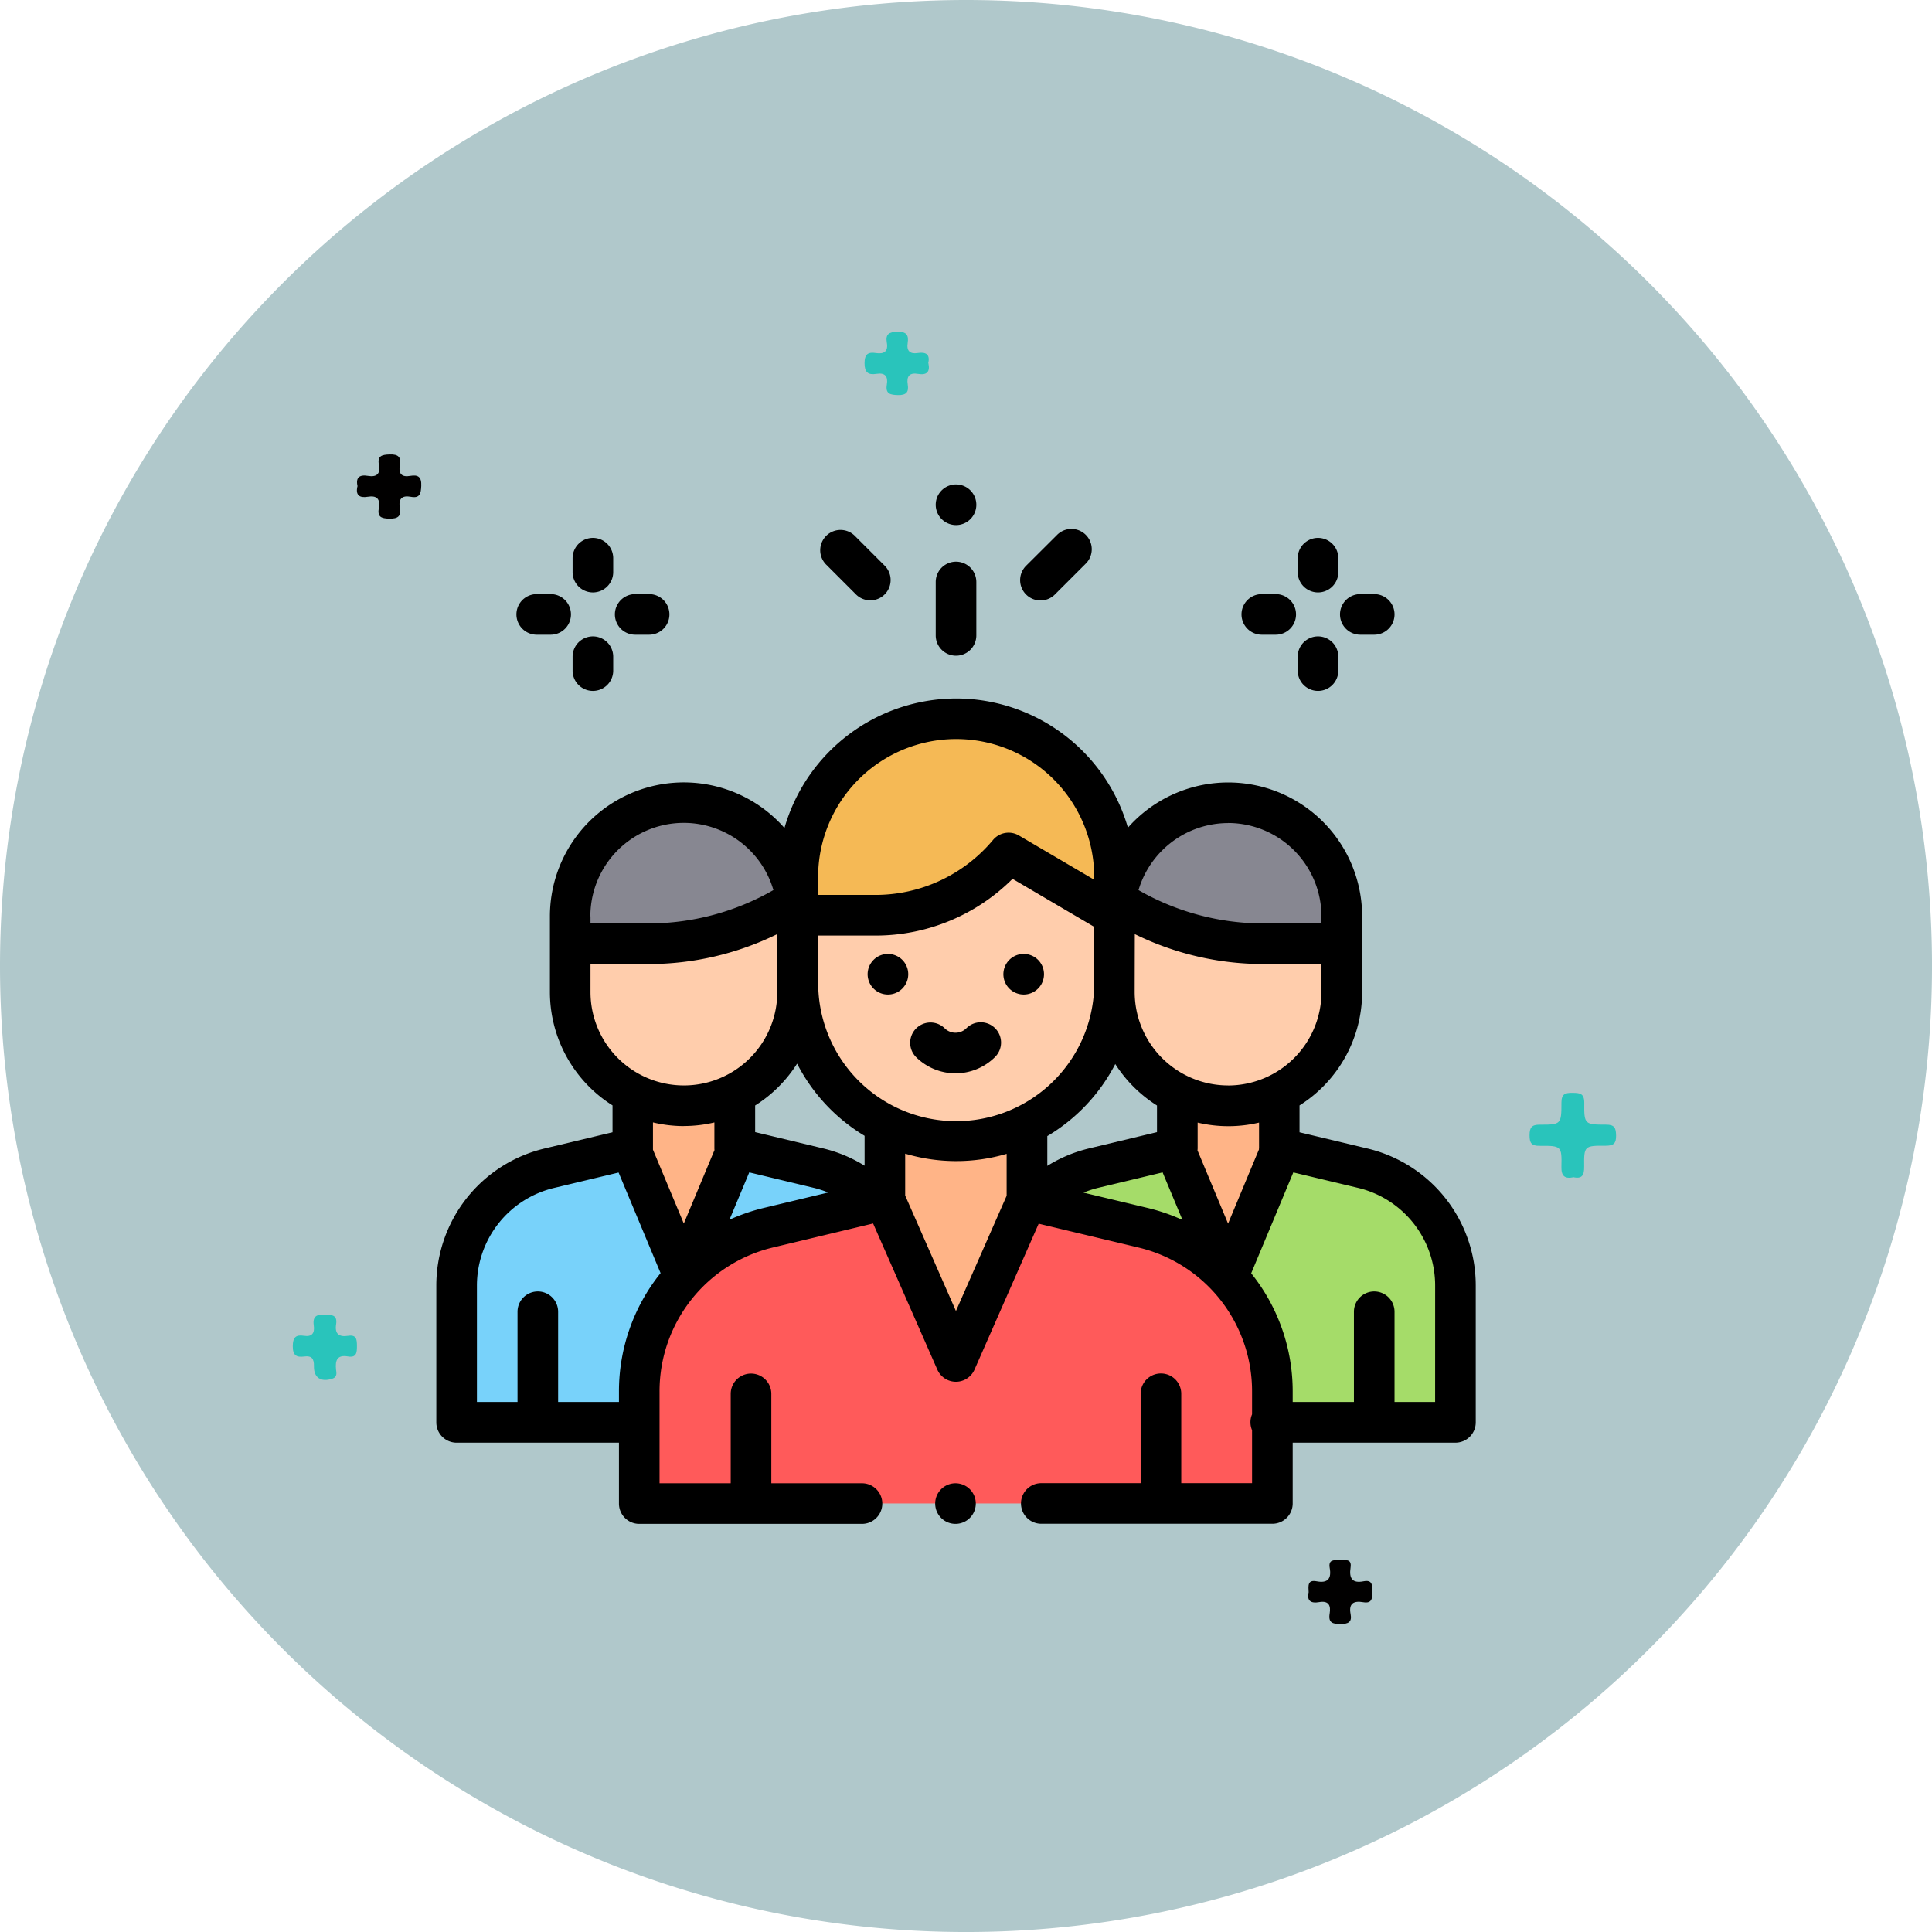<svg xmlns="http://www.w3.org/2000/svg" width="90.773" height="90.773" viewBox="0 0 90.773 90.773">
  <g id="Grupo_156635" data-name="Grupo 156635" transform="translate(6399 6571)">
    <path id="Trazado_127483" data-name="Trazado 127483" d="M45.387,0A45.387,45.387,0,1,1,0,45.387,45.387,45.387,0,0,1,45.387,0Z" transform="translate(-6399 -6571)" fill="#b0c8cb"/>
    <g id="Grupo_156595" data-name="Grupo 156595" transform="translate(-6385.246 -6555.413)">
      <path id="Trazado_127053" data-name="Trazado 127053" d="M15.375,123.6c.416.093.513-.1.509-.492-.011-.974.006-.992,1.015-.986.375,0,.492-.114.485-.485-.007-.346-.07-.507-.469-.505-1.011,0-1.037-.017-1.026-1.026,0-.457-.219-.465-.558-.469s-.514.053-.514.459c0,1.022-.021,1.041-1.019,1.037-.386,0-.478.138-.479.5s.091.5.477.494c1.018-.006,1.042.013,1.02.978-.011.448.155.579.561.5" transform="translate(44.792 -83.878)" fill="#29c4bb"/>
      <path id="Trazado_127054" data-name="Trazado 127054" d="M213.5,151.159c-.373-.071-.579.052-.518.474.051.353-.071.55-.461.489s-.522.081-.525.492c0,.431.173.53.54.481.351-.047.462.105.455.455-.011.547.328.757.857.591.251-.079.2-.279.18-.437-.044-.432.055-.7.565-.611.395.067.419-.181.418-.484s-.013-.548-.414-.486c-.432.067-.636-.091-.564-.547.068-.436-.211-.455-.533-.417" transform="translate(-211.994 -104.948)" fill="#29c4bb"/>
      <path id="Trazado_127055" data-name="Trazado 127055" d="M207.478,69.132c-.1.416.094.558.484.492.422-.071.594.1.52.521s.1.5.5.507.558-.116.488-.511c-.075-.42.1-.594.518-.515s.471-.145.487-.509c.019-.427-.147-.539-.519-.474-.4.071-.555-.1-.487-.492.066-.378-.056-.531-.477-.516-.371.013-.586.066-.506.491s-.105.586-.52.516c-.39-.066-.58.074-.483.49" transform="translate(-204.437 -61.871)" fill="#010000"/>
      <path id="Trazado_127056" data-name="Trazado 127056" d="M51.8,186.5c-.091.388.1.53.488.46.455-.082.563.155.5.538-.072.426.134.493.509.49.358,0,.55-.083.475-.469-.1-.507.155-.631.591-.556s.427-.206.428-.513-.006-.549-.411-.47c-.544.108-.683-.154-.61-.641.07-.466-.285-.332-.522-.346s-.531-.047-.458.357c.09.5-.085.732-.614.63-.442-.085-.388.223-.375.519" transform="translate(-4.069 -127.272)" fill="#010000"/>
      <path id="Trazado_127057" data-name="Trazado 127057" d="M124.759,17.292c.1-.443-.141-.529-.5-.475s-.524-.1-.467-.47-.053-.539-.479-.53c-.392.008-.571.109-.5.512s-.121.547-.507.489c-.358-.054-.538.032-.54.47s.167.569.558.507c.413-.066.553.122.489.507-.072.432.16.482.524.49.389.008.516-.138.458-.495-.062-.391.082-.57.49-.5s.569-.1.48-.5" transform="translate(-94.9 -15.817)" fill="#29c4bb"/>
    </g>
    <g id="grupo" transform="translate(-6378.5 -6548.238)">
      <path id="Trazado_128989" data-name="Trazado 128989" d="M29.764,306.718A5.671,5.671,0,0,0,27,305.133l-3.924-.94,0,0,0,0v-2.4H18.279v2.4h0l-3.914.935A5.686,5.686,0,0,0,10,310.666v6.412h8.676Z" transform="translate(-9.046 -273.011)" fill="#78d2fa"/>
      <path id="Trazado_128990" data-name="Trazado 128990" d="M100.971,301.8v2.46l-2.487,5.957L96,304.266V301.8Z" transform="translate(-86.843 -273.011)" fill="#ffb487"/>
      <path id="Trazado_128991" data-name="Trazado 128991" d="M76.634,215.261v3.318a5.342,5.342,0,0,1-5.342,5.341h0a5.342,5.342,0,0,1-5.342-5.341v-3.318Z" transform="translate(-59.66 -194.729)" fill="#ffcdac"/>
      <path id="Trazado_128992" data-name="Trazado 128992" d="M76.634,163.412v-1.286a5.342,5.342,0,0,0-5.342-5.341h0a5.342,5.342,0,0,0-5.342,5.341v1.286h3.682a12.736,12.736,0,0,0,6.546-1.811h0" transform="translate(-59.66 -141.83)" fill="#878791"/>
      <path id="Trazado_128993" data-name="Trazado 128993" d="M294.79,306.718a5.672,5.672,0,0,1,2.769-1.585l3.924-.94,0,0,0,0v-2.4h4.792v2.4h0l3.914.935a5.686,5.686,0,0,1,4.365,5.53v6.412h-8.676Z" transform="translate(-266.672 -273.011)" fill="#a5dc69"/>
      <path id="Trazado_128994" data-name="Trazado 128994" d="M111.5,352.4l-5.466,1.31a7.92,7.92,0,0,0-6.074,7.7v5.257h29.747v-5.253a7.92,7.92,0,0,0-6.08-7.7l-5.452-1.3Z" transform="translate(-90.427 -318.79)" fill="#ff5a5a"/>
      <g id="Grupo_157077" data-name="Grupo 157077" transform="translate(20.858 28.786)">
        <path id="Trazado_128995" data-name="Trazado 128995" d="M368.851,301.8v2.469l-2.484,5.949-2.487-5.957V301.8Z" transform="translate(-350.03 -301.797)" fill="#ffb487"/>
        <path id="Trazado_128996" data-name="Trazado 128996" d="M222.235,334.459l3.559-8.08a2.938,2.938,0,0,1-.415-1.506V324.1h-6.292v.777a2.937,2.937,0,0,1-.413,1.5Z" transform="translate(-218.674 -321.969)" fill="#ffb487"/>
      </g>
      <path id="Trazado_128997" data-name="Trazado 128997" d="M192.881,191.525v5.133a7.44,7.44,0,0,1-7.44,7.44h0a7.44,7.44,0,0,1-7.44-7.44v-5.133Z" transform="translate(-161.023 -173.257)" fill="#ffcdac"/>
      <path id="Trazado_128998" data-name="Trazado 128998" d="M185.439,115.437h0a7.44,7.44,0,0,0-7.44,7.44v1.791h3.638a8.174,8.174,0,0,0,6.265-2.924h0l4.977,2.924v-1.791A7.44,7.44,0,0,0,185.439,115.437Z" transform="translate(-161.021 -104.426)" fill="#f5b955"/>
      <path id="Trazado_128999" data-name="Trazado 128999" d="M334.045,215.261v3.318a5.342,5.342,0,0,0,5.342,5.341h0a5.342,5.342,0,0,0,5.342-5.341v-3.318Z" transform="translate(-302.183 -194.729)" fill="#ffcdac"/>
      <path id="Trazado_129000" data-name="Trazado 129000" d="M334.045,163.412v-1.286a5.342,5.342,0,0,1,5.342-5.341h0a5.342,5.342,0,0,1,5.342,5.341v1.286h-3.682A12.736,12.736,0,0,1,334.5,161.6h0" transform="translate(-302.183 -141.83)" fill="#878791"/>
      <path id="Trazado_129001" data-name="Trazado 129001" d="M246.694,492a.954.954,0,1,0,.674.279A.961.961,0,0,0,246.694,492Z" transform="translate(-222.301 -445.072)"/>
      <path id="Trazado_129002" data-name="Trazado 129002" d="M43.739,126.577l-3.182-.76v-1.262a6.3,6.3,0,0,0,2.942-5.324v-3.555a6.292,6.292,0,0,0-11.005-4.171,8.409,8.409,0,0,0-8.066-6.069h0a8.409,8.409,0,0,0-8.071,6.085,6.291,6.291,0,0,0-11.02,4.154v3.555a6.3,6.3,0,0,0,2.942,5.324v1.262l-3.182.76A6.618,6.618,0,0,0,0,133.035v6.412a.954.954,0,0,0,.954.954H8.581v2.861a.954.954,0,0,0,.954.954H20a.954.954,0,1,0,0-1.908H15.74v-4.2a.954.954,0,0,0-1.908,0v4.2H10.488V138a6.944,6.944,0,0,1,5.343-6.774l4.691-1.124,3.018,6.867a.954.954,0,0,0,.873.57h0a.954.954,0,0,0,.873-.57l3.015-6.857,4.678,1.117a6.943,6.943,0,0,1,5.348,6.775v1.064a.956.956,0,0,0,0,.746v2.489H35v-4.2a.954.954,0,0,0-1.908,0v4.2H28.424a.954.954,0,1,0,0,1.908H39.282a.954.954,0,0,0,.954-.954V140.4h7.647a.954.954,0,0,0,.954-.954v-6.412A6.618,6.618,0,0,0,43.739,126.577Zm-5.087.044L37.2,130.108l-1.437-3.441a.953.953,0,0,0,.007-.1c0-.009,0-.018,0-.027v-1.178a6.252,6.252,0,0,0,2.885,0v1.213C38.649,126.587,38.65,126.6,38.651,126.621Zm-18.53.766a6.623,6.623,0,0,0-1.949-.813l-3.193-.765v-1.251a6.341,6.341,0,0,0,1.971-1.966,8.454,8.454,0,0,0,3.171,3.391Zm-2.18-8.606v-2.206h2.684a9.1,9.1,0,0,0,6.447-2.665l3.836,2.254v2.841a6.485,6.485,0,0,1-12.967-.224ZM28.7,126A8.453,8.453,0,0,0,31.9,122.61a6.344,6.344,0,0,0,1.96,1.949v1.251l-3.193.765a6.624,6.624,0,0,0-1.96.82V126Zm8.5-2.384a4.393,4.393,0,0,1-4.388-4.388v-.156c0-.1.006-2.565.006-2.565a13.693,13.693,0,0,0,6.042,1.405h2.728v1.315A4.393,4.393,0,0,1,37.2,123.618Zm0-12.33a4.393,4.393,0,0,1,4.388,4.388v.332H38.863a11.785,11.785,0,0,1-5.871-1.567A4.4,4.4,0,0,1,37.2,111.289Zm-19.262,2.542a6.486,6.486,0,0,1,12.973,0v.124l-3.54-2.08a.954.954,0,0,0-1.214.21,7.2,7.2,0,0,1-5.534,2.583H17.941Zm-10.7,1.845a4.388,4.388,0,0,1,8.6-1.235,11.786,11.786,0,0,1-5.871,1.567H7.244v-.332Zm0,2.24H9.973a13.693,13.693,0,0,0,6.047-1.408v2.723a4.388,4.388,0,0,1-8.776,0S7.244,117.916,7.244,117.916Zm4.388,7.61a6.29,6.29,0,0,0,1.439-.168v1.151q0,.027,0,.054c0,.03,0,.06.006.09l-1.443,3.455-1.449-3.47c0-.023,0-.046,0-.069v-1.213A6.291,6.291,0,0,0,11.632,125.526ZM8.581,138v.488H5.723v-4.238a.954.954,0,1,0-1.908,0v4.238H1.908v-5.458a4.717,4.717,0,0,1,3.633-4.6l3.023-.722,1.973,4.727A8.855,8.855,0,0,0,8.581,138Zm6.806-8.629a8.968,8.968,0,0,0-1.613.554l.929-2.224,3.024.725a4.73,4.73,0,0,1,.684.221Zm9.027,4.844-2.385-5.427v-1.967a8.4,8.4,0,0,0,4.767.009V128.8Zm5.993-5.562a4.737,4.737,0,0,1,.7-.228l3.017-.723.933,2.234a8.968,8.968,0,0,0-1.635-.563Zm16.521,9.835H45.021v-4.238a.954.954,0,1,0-1.908,0v4.238H40.236v-.484a8.854,8.854,0,0,0-1.95-5.561l1.979-4.74,3.031.724a4.717,4.717,0,0,1,3.633,4.6Z" transform="translate(0 -95.38)"/>
      <path id="Trazado_129003" data-name="Trazado 129003" d="M213.414,231.25a.954.954,0,1,0,.674.279A.961.961,0,0,0,213.414,231.25Z" transform="translate(-192.195 -209.193)"/>
      <path id="Trazado_129004" data-name="Trazado 129004" d="M280.284,233.158a.954.954,0,1,0-.674-.279A.961.961,0,0,0,280.284,233.158Z" transform="translate(-252.687 -209.193)"/>
      <path id="Trazado_129005" data-name="Trazado 129005" d="M237.308,265.193a.954.954,0,0,0-1.349,0,.724.724,0,0,1-1.023,0,.954.954,0,0,0-1.349,1.349,2.634,2.634,0,0,0,3.721,0A.954.954,0,0,0,237.308,265.193Z" transform="translate(-211.054 -239.645)"/>
      <path id="Trazado_129006" data-name="Trazado 129006" d="M397.574,55.908h.654a.954.954,0,0,0,0-1.908h-.654a.954.954,0,1,0,0,1.908Z" transform="translate(-358.789 -48.849)"/>
      <path id="Trazado_129007" data-name="Trazado 129007" d="M446.095,55.908h.654a.954.954,0,0,0,0-1.908h-.654a.954.954,0,1,0,0,1.908Z" transform="translate(-402.682 -48.849)"/>
      <path id="Trazado_129008" data-name="Trazado 129008" d="M425.265,77.393a.954.954,0,0,0,.954-.954v-.654a.954.954,0,0,0-1.908,0v.654A.954.954,0,0,0,425.265,77.393Z" transform="translate(-383.839 -67.693)"/>
      <path id="Trazado_129009" data-name="Trazado 129009" d="M425.265,28.872a.954.954,0,0,0,.954-.954v-.654a.954.954,0,0,0-1.908,0v.654A.954.954,0,0,0,425.265,28.872Z" transform="translate(-383.839 -23.8)"/>
      <path id="Trazado_129010" data-name="Trazado 129010" d="M40.4,55.908h.654a.954.954,0,1,0,0-1.908H40.4a.954.954,0,0,0,0,1.908Z" transform="translate(-35.682 -48.849)"/>
      <path id="Trazado_129011" data-name="Trazado 129011" d="M88.919,55.908h.654a.954.954,0,0,0,0-1.908h-.654a.954.954,0,0,0,0,1.908Z" transform="translate(-79.575 -48.849)"/>
      <path id="Trazado_129012" data-name="Trazado 129012" d="M68.088,77.393a.954.954,0,0,0,.954-.954v-.654a.954.954,0,1,0-1.908,0v.654A.954.954,0,0,0,68.088,77.393Z" transform="translate(-60.731 -67.693)"/>
      <path id="Trazado_129013" data-name="Trazado 129013" d="M68.088,28.872a.954.954,0,0,0,.954-.954v-.654a.954.954,0,0,0-1.908,0v.654A.954.954,0,0,0,68.088,28.872Z" transform="translate(-60.731 -23.8)"/>
      <path id="Trazado_129014" data-name="Trazado 129014" d="M246.954,42.5a.954.954,0,0,0,.954-.954v-2.51a.954.954,0,1,0-1.908,0v2.51A.954.954,0,0,0,246.954,42.5Z" transform="translate(-222.536 -34.454)"/>
      <path id="Trazado_129015" data-name="Trazado 129015" d="M246.954,1.908a.954.954,0,0,0,.954-.954.954.954,0,1,0-1.628.674A.961.961,0,0,0,246.954,1.908Z" transform="translate(-222.536)"/>
      <path id="Trazado_129016" data-name="Trazado 129016" d="M190.925,25.58a.954.954,0,0,0,1.349-1.349l-1.4-1.4a.954.954,0,1,0-1.349,1.349Z" transform="translate(-171.198 -20.405)"/>
      <path id="Trazado_129017" data-name="Trazado 129017" d="M288.579,25.356a.951.951,0,0,0,.674-.279l1.443-1.442a.954.954,0,1,0-1.349-1.349L287.9,23.728a.954.954,0,0,0,.675,1.628Z" transform="translate(-260.191 -19.907)"/>
    </g>
  </g>
</svg>
